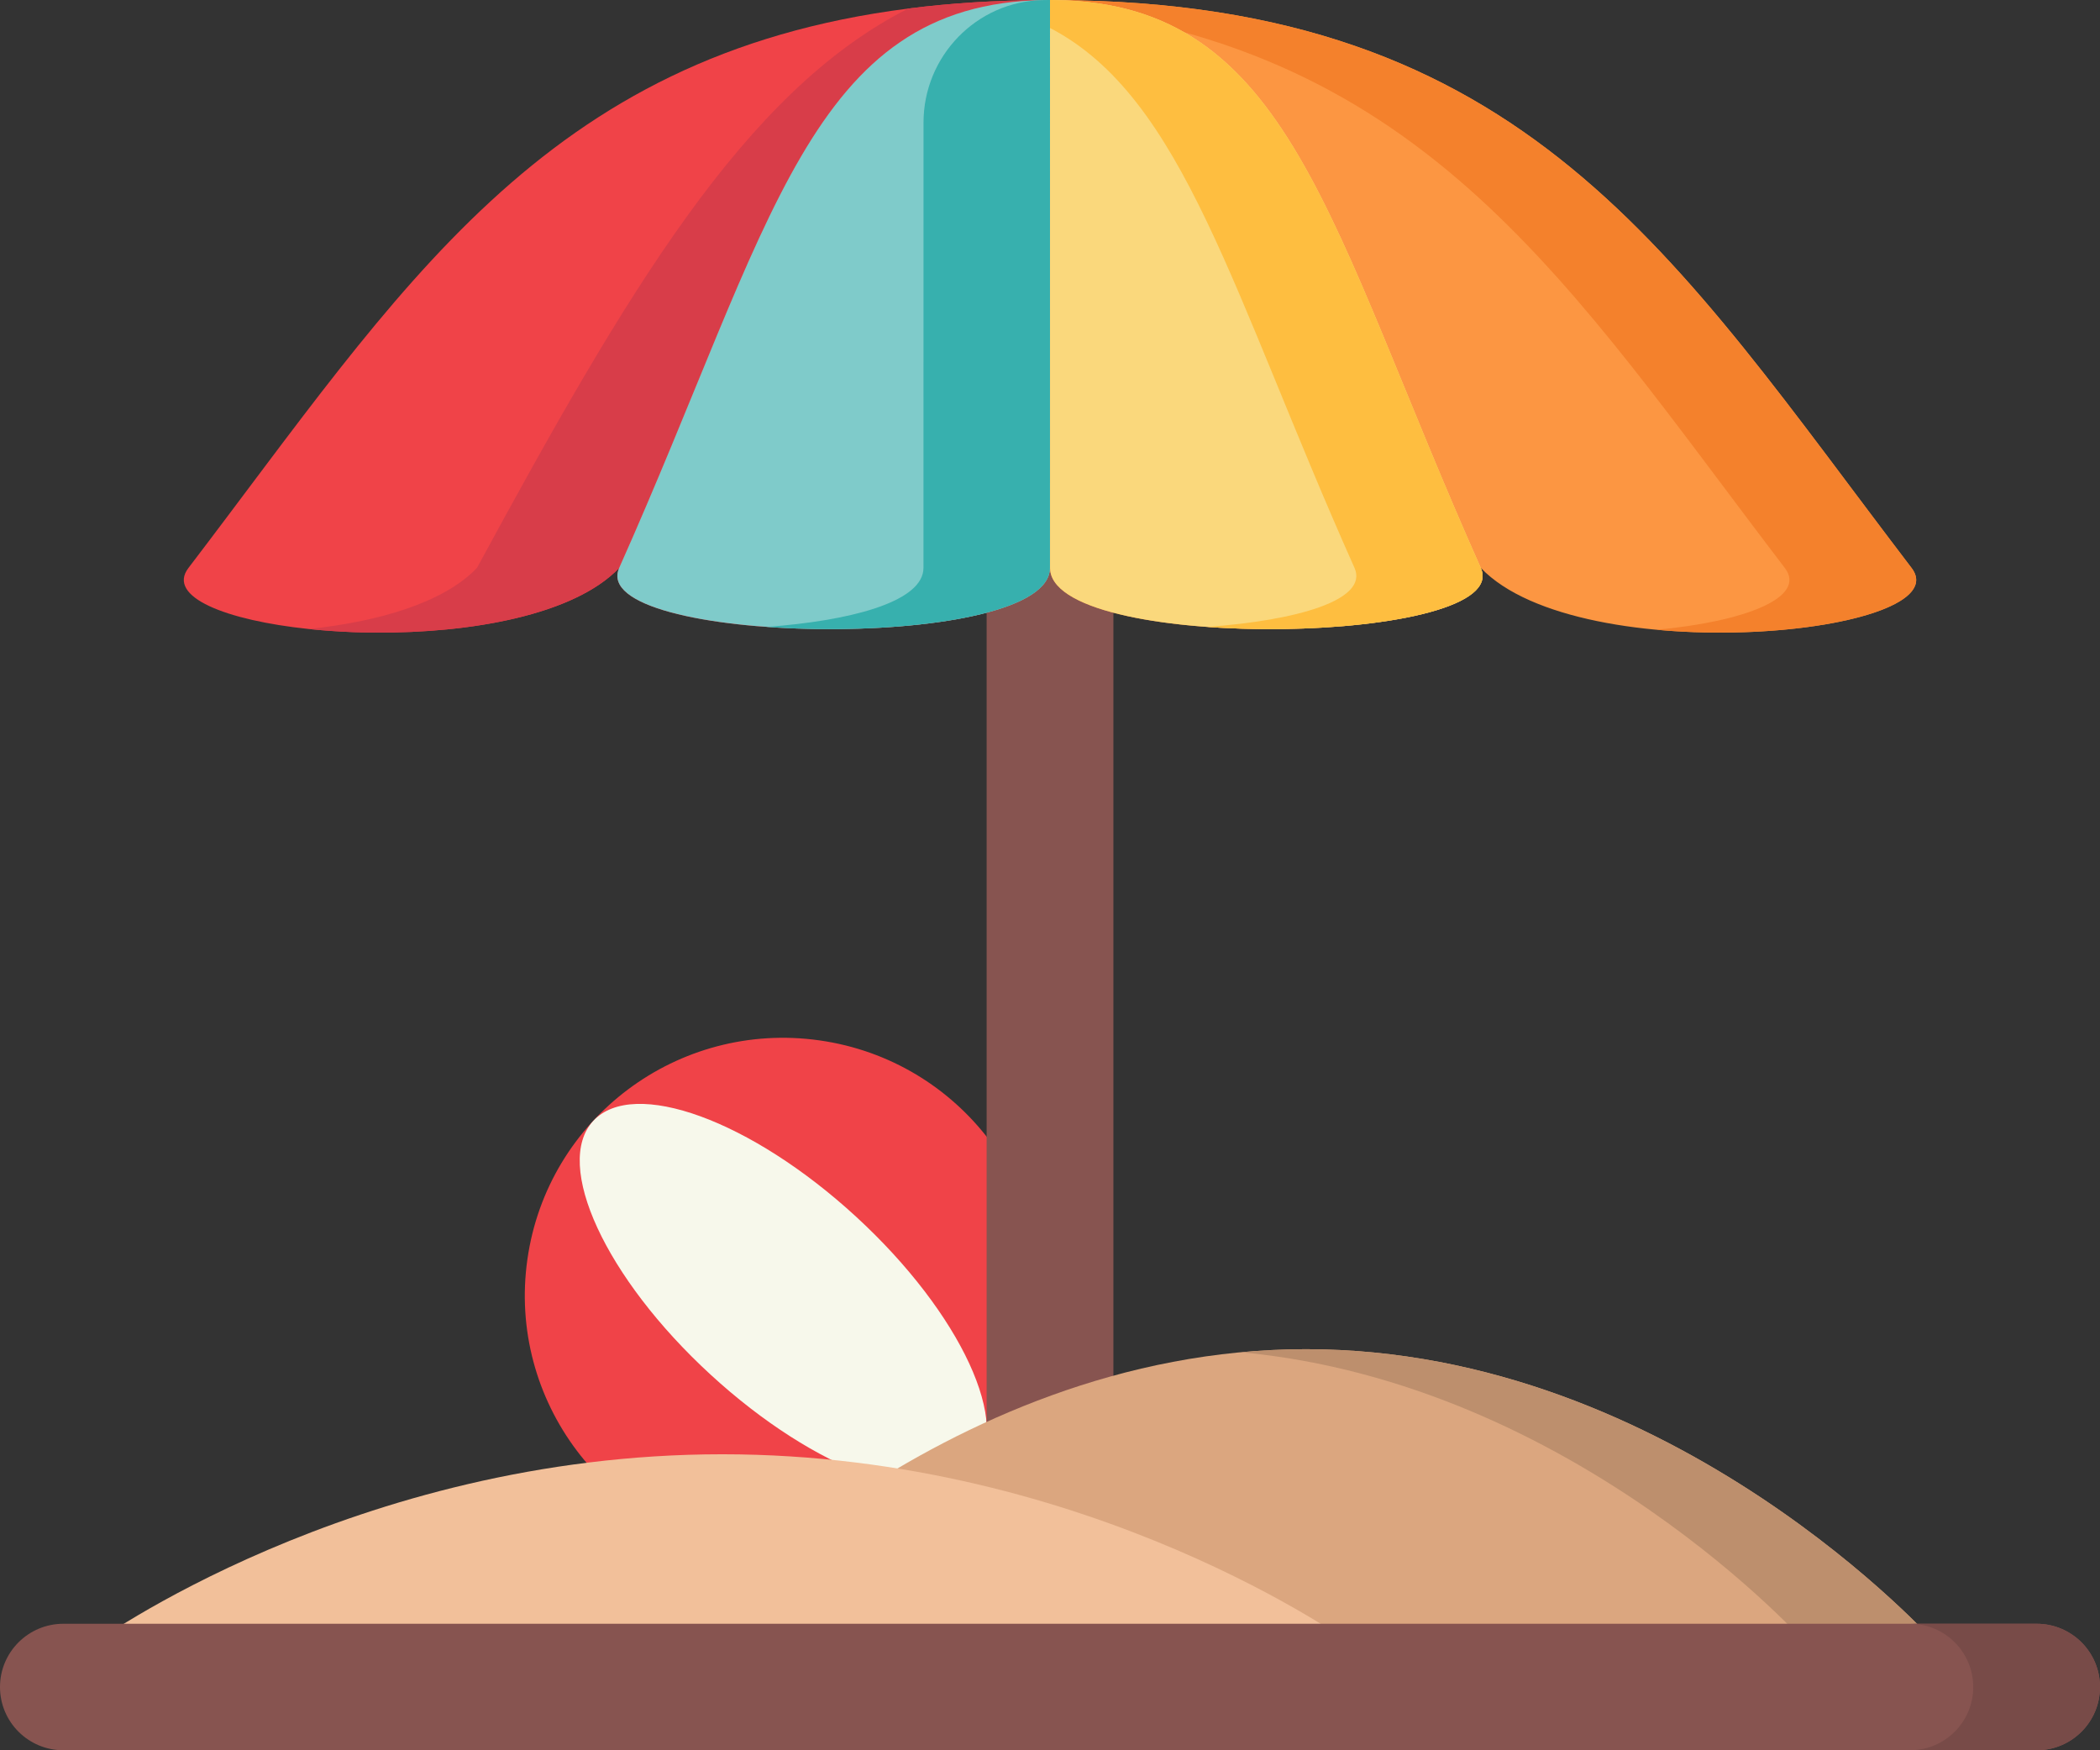 <?xml version="1.0" encoding="UTF-8"?>
<svg width="96px" height="80px" viewBox="0 0 96 80" version="1.1" xmlns="http://www.w3.org/2000/svg" xmlns:xlink="http://www.w3.org/1999/xlink">
    <rect x="0" y="0" width="96" height="80" fill="#333333" stroke="none"/>
    <!-- Generator: Sketch 47.1 (45422) - http://www.bohemiancoding.com/sketch -->
    <title>beach</title>
    <desc>Created with Sketch.</desc>
    <defs></defs>
    <g id="Final-Web" stroke="none" stroke-width="1" fill="none" fill-rule="evenodd">
        <g id="Our-Team" transform="translate(-110, -1448)">
            <g id="beach" transform="translate(110, 1448)">
                <g>
                    <ellipse id="Oval" fill="#F04348" fill-rule="nonzero" transform="translate(35.808, 59.222) rotate(-171.94) translate(-35.808, -59.222) " cx="35.808" cy="59.222" rx="11.816" ry="11.786"></ellipse>
                    <path d="M39.14,55.616 C43.938,60.027 46.337,65.217 44.497,67.207 C42.658,69.198 37.276,67.236 32.478,62.825 C27.679,58.414 25.281,53.224 27.12,51.233 C28.96,49.243 34.341,51.204 39.14,55.616 Z" id="Shape" fill="#F7F8EB" fill-rule="nonzero"></path>
                    <rect id="Rectangle-path" fill="#875450" fill-rule="nonzero" x="45.103" y="20.647" width="5.795" height="56.462"></rect>
                    <path d="M48,0 L47.998,25.957 C47.994,26.003 47.992,26.049 47.986,26.096 C47.49,29.864 26.745,29.457 28.307,25.957 C26.241,28.118 21.495,28.943 17.154,28.914 C17.044,28.914 16.936,28.914 16.826,28.91 C16.728,28.91 16.629,28.908 16.532,28.904 L16.502,28.904 C16.382,28.9 16.262,28.896 16.144,28.893 C15.447,28.866 14.767,28.817 14.118,28.75 C14.116,28.75 14.116,28.75 14.114,28.75 C10.332,28.353 7.603,27.283 8.615,25.959 C18.358,13.197 24.765,2.525 41.519,0.391 C41.521,0.391 41.521,0.391 41.523,0.39 C43.453,0.143 45.52,0.012 47.745,0.002 C47.828,0 47.913,0 48,0 Z" id="Shape" fill="#F04348" fill-rule="nonzero"></path>
                    <path d="M47.745,0.002 C36.986,0.162 35.306,10.282 28.307,25.957 C26.241,28.118 21.495,28.943 17.154,28.914 C17.044,28.914 16.934,28.914 16.826,28.91 C16.728,28.91 16.629,28.908 16.532,28.904 L16.502,28.904 C16.382,28.9 16.262,28.896 16.144,28.893 C15.447,28.866 14.767,28.817 14.118,28.75 C17.311,28.414 20.283,27.547 21.804,25.957 C28.64,13.365 34.029,4.177 41.519,0.391 C41.521,0.391 41.521,0.391 41.523,0.39 C43.453,0.143 45.52,0.012 47.745,0.002 Z" id="Shape" fill="#D83D49" fill-rule="nonzero"></path>
                    <path d="M48,0 L47.997,25.956 C47.995,26.004 47.992,26.048 47.987,26.095 C47.489,29.863 26.744,29.458 28.307,25.956 C35.305,10.281 36.986,0.161 47.745,0.003 C47.829,0 47.913,0 48,0 Z" id="Shape" fill="#7FCBCA" fill-rule="nonzero"></path>
                    <path d="M47.745,0.003 C47.723,0.003 47.701,0.004 47.68,0.004 C44.639,0.06 42.219,2.568 42.218,5.603 L42.216,25.957 C42.214,26.004 42.211,26.048 42.206,26.096 C42.014,27.548 38.812,28.38 35.04,28.654 C40.64,29.058 47.699,28.275 47.987,26.096 C47.992,26.048 47.995,26.004 47.997,25.957 L48,0 C47.913,0 47.829,0 47.745,0.003 Z" id="Shape" fill="#37B0AE" fill-rule="nonzero"></path>
                    <path d="M48,0 L48.003,25.956 C48.005,26.004 48.008,26.048 48.013,26.095 C48.511,29.863 69.256,29.458 67.693,25.956 C72.232,30.705 89.712,29.007 87.385,25.959 C76.519,11.726 69.803,0.092 48.255,0.003 C48.171,0 48.087,0 48,0 Z" id="Shape" fill="#FC9642" fill-rule="nonzero"></path>
                    <path d="M87.385,25.959 C76.519,11.726 69.803,0.092 48.255,0.003 C48.171,0 48.087,0 48,0 L48,0.31 C65.267,2.237 71.716,13.025 81.591,25.959 C82.633,27.325 79.698,28.419 75.733,28.784 C81.985,29.363 88.904,27.949 87.385,25.959 Z" id="Shape" fill="#F4812C" fill-rule="nonzero"></path>
                    <path d="M48,0 L48.003,25.956 C48.005,26.004 48.008,26.048 48.013,26.095 C48.511,29.863 69.256,29.458 67.693,25.956 C60.695,10.281 59.014,0.161 48.255,0.003 C48.171,0 48.087,0 48,0 Z" id="Shape" fill="#FAD87C" fill-rule="nonzero"></path>
                    <path d="M67.693,25.956 C60.695,10.281 59.014,0.161 48.255,0.003 C48.171,0 48.087,0 48,0 L48,1.278 C54.134,4.468 56.333,13.442 61.92,25.956 C62.579,27.433 59.269,28.36 55.183,28.654 C61.195,29.09 68.653,28.107 67.693,25.956 Z" id="Shape" fill="#FEBE40" fill-rule="nonzero"></path>
                    <path d="M30.84,75.182 L88.562,75.182 C88.562,75.182 76.583,61.667 59.701,61.667 C42.82,61.667 30.84,75.182 30.84,75.182 Z" id="Shape" fill="#DBA67F" fill-rule="nonzero"></path>
                    <path d="M59.702,61.667 C58.695,61.667 57.706,61.717 56.736,61.807 C72.038,63.232 82.632,75.182 82.632,75.182 L88.563,75.182 C88.562,75.182 76.583,61.667 59.702,61.667 Z" id="Shape" fill="#BD8F6D" fill-rule="nonzero"></path>
                    <path d="M4.156,75.202 L61.878,75.202 C61.878,75.202 49.898,66.47 33.017,66.47 C16.135,66.47 4.156,75.202 4.156,75.202 Z" id="Shape" fill="#F2C09A" fill-rule="nonzero"></path>
                    <path d="M93.101,80 L2.899,80 C1.298,80 0,78.706 0,77.11 L0,77.107 C0,75.511 1.298,74.217 2.899,74.217 L93.101,74.217 C94.702,74.217 96,75.511 96,77.107 L96,77.11 C96,78.706 94.702,80 93.101,80 Z" id="Shape" fill="#875450" fill-rule="nonzero"></path>
                    <path d="M93.103,74.217 L87.308,74.217 C88.908,74.217 90.205,75.511 90.205,77.108 C90.205,78.705 88.908,80 87.308,80 L93.103,80 C94.703,80 96,78.705 96,77.108 C96,75.511 94.703,74.217 93.103,74.217 Z" id="Shape" fill="#784B48" fill-rule="nonzero"></path>
                </g>
            </g>
        </g>
    </g>
</svg>